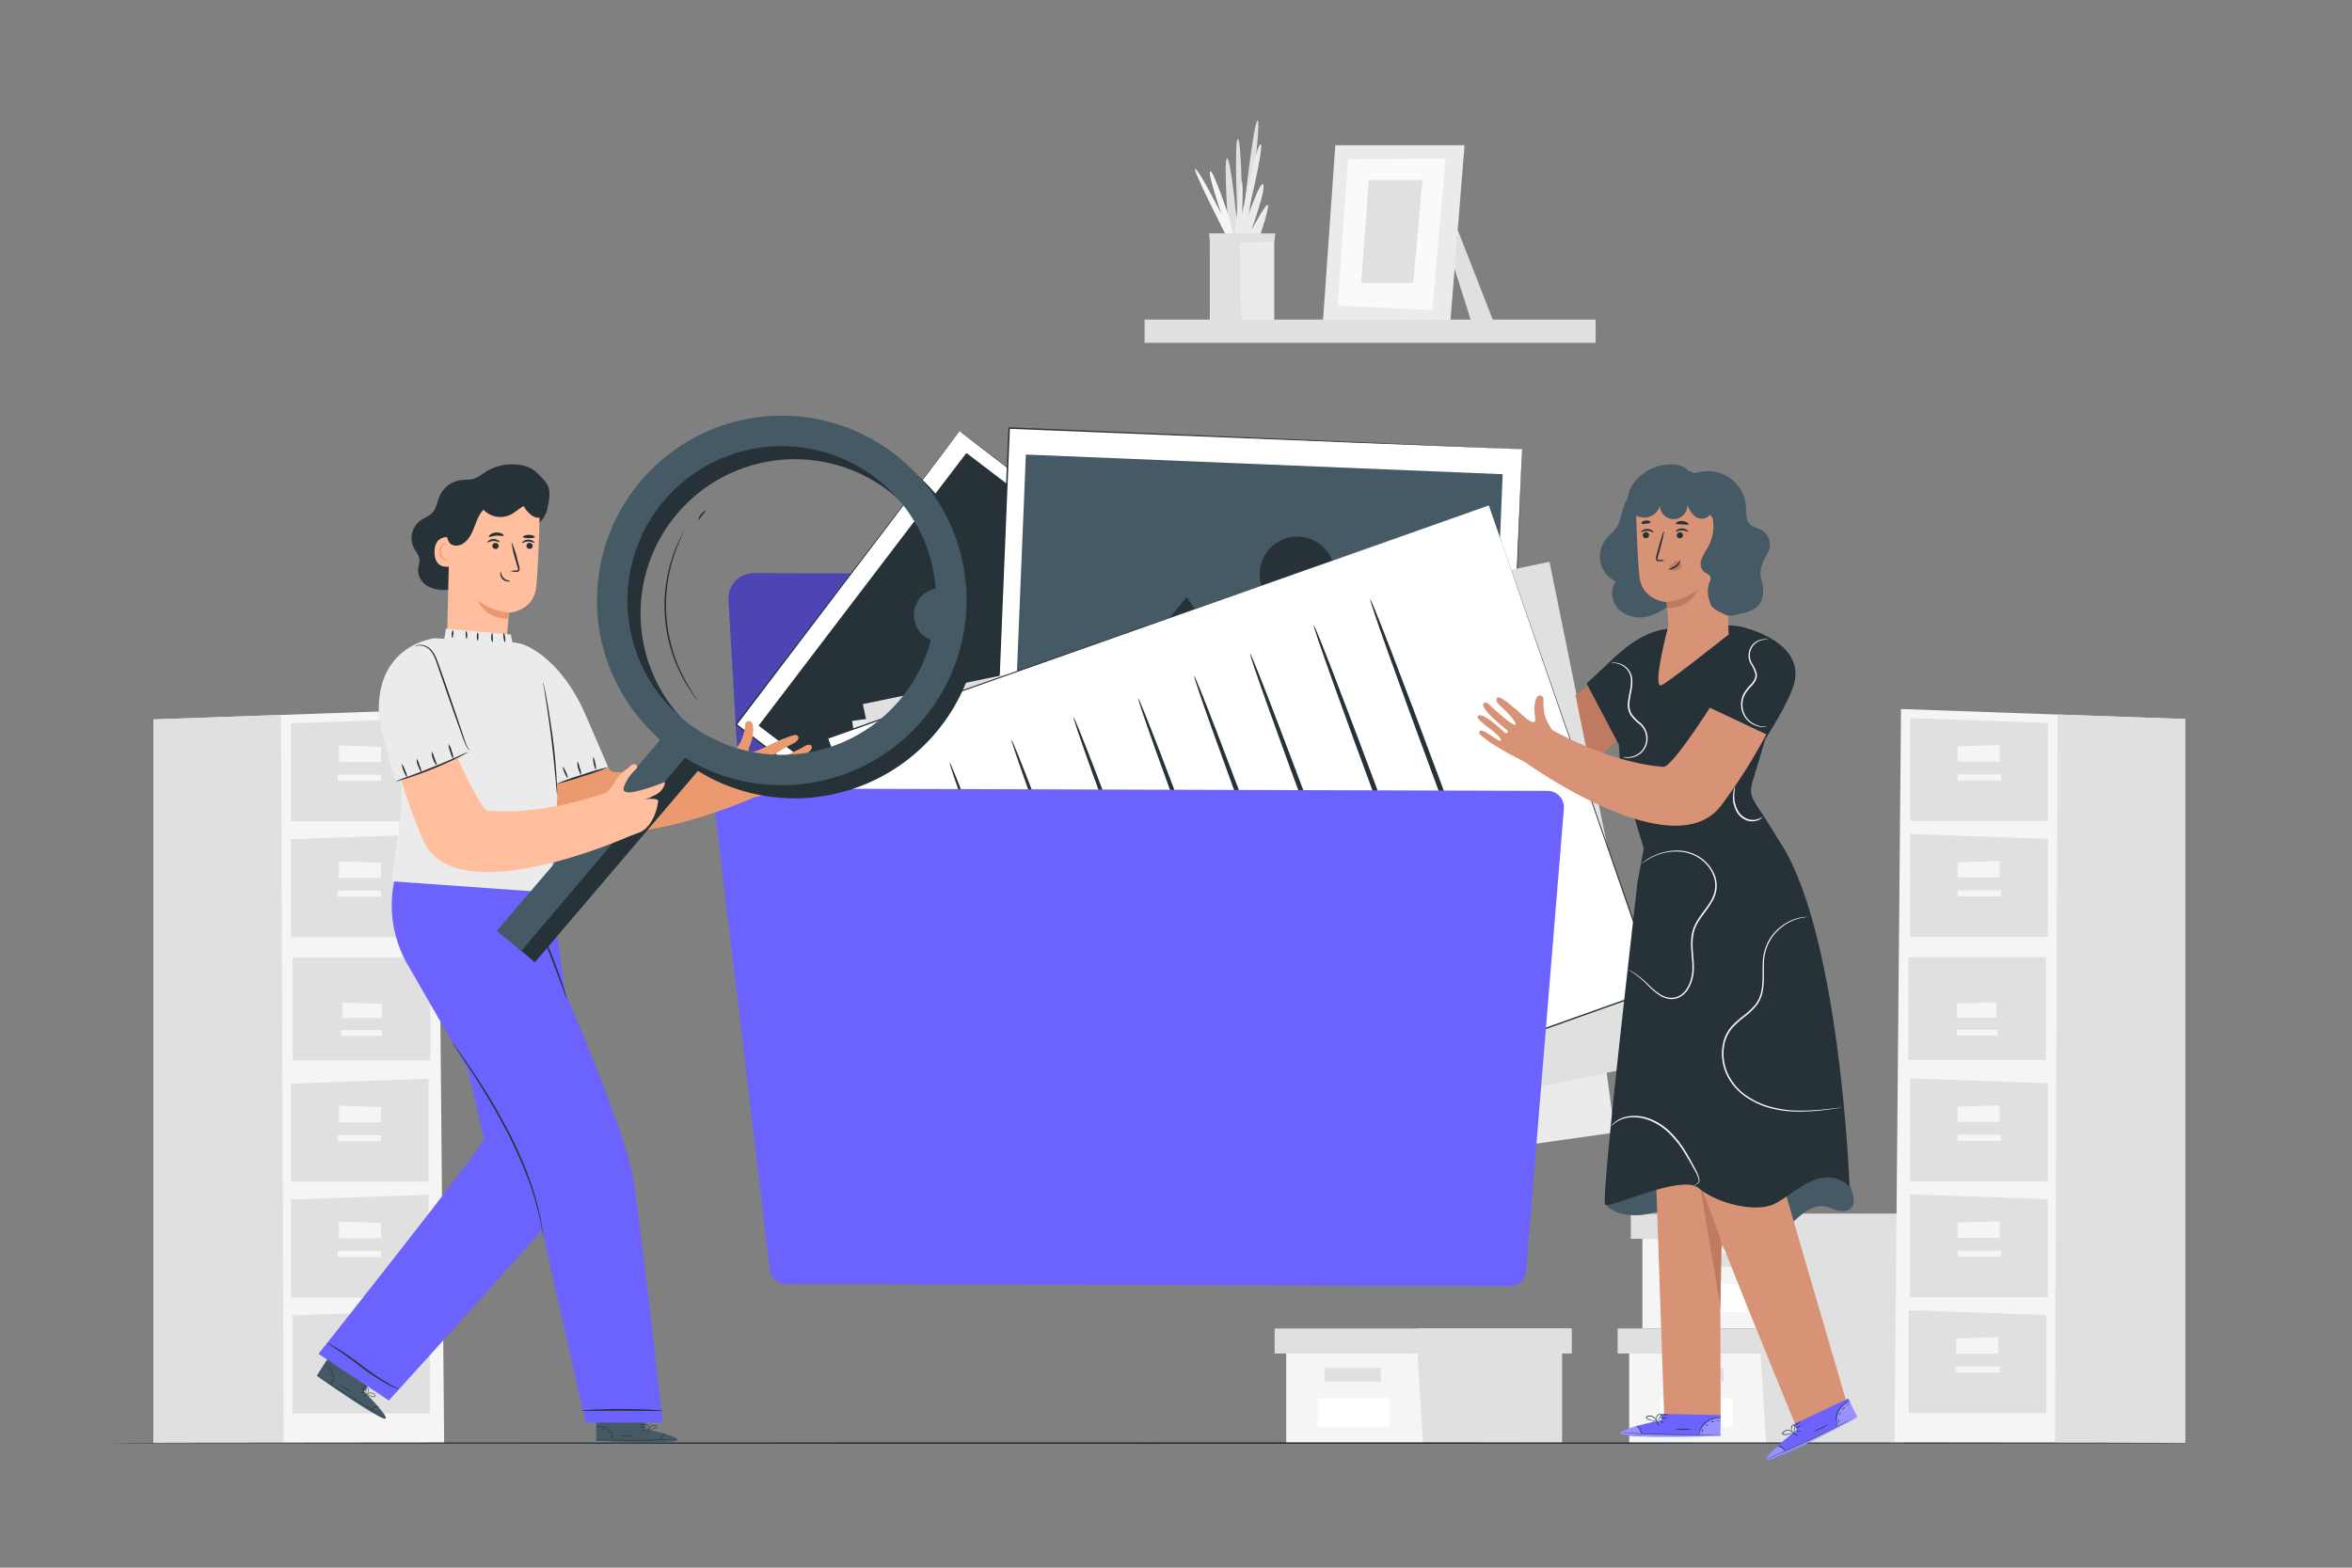 <svg xmlns="http://www.w3.org/2000/svg" viewBox="0 0 750 500"><rect x="0" y="0" width="750" height="500" fill="#808080" stroke="none"/><g id="freepik--background-complete--inject-68"><polygon points="464.83 73.34 476.26 102.59 469.16 102.56 463.46 84.58 464.83 73.34" style="fill:#e0e0e0"></polygon><polygon points="425.8 46.32 421.87 102.36 462.44 103.2 467 46.32 425.8 46.32" style="fill:#ebebeb"></polygon><polygon points="429.86 50.84 426.58 97.47 456.74 98.89 460.96 50.56 429.86 50.84" style="fill:#fafafa"></polygon><polygon points="436.47 57.43 434.03 90.21 450.66 90.21 453.6 57.43 436.47 57.43" style="fill:#e0e0e0"></polygon><polygon points="385.79 102.71 385.79 74.65 406.33 74.65 406.33 102.69 385.79 102.71" style="fill:#ebebeb"></polygon><path d="M397.47,74.65s4.95-36.22,3.56-36.17-4.87,33-4.87,33S396,44.2,394.71,44.34s0,28.91,0,28.91-2.24-23.34-3.44-22.78.51,24.18.51,24.18h5.69" style="fill:#e0e0e0"></path><path d="M393.73,74.65S395.45,56.6,396,57.83s0,10.75,0,10.75,4.75-23.33,6-22.53-4.87,25.32-4.87,25.32,4.64-14,5.66-12.53S399,73.45,399,73.45s5-9.29,5.32-8-2.38,9.24-2.38,9.24Z" style="fill:#ebebeb"></path><path d="M390.8,74.76s-11-21.56-9.62-20.89,8.38,14.59,8.38,14.59S384.91,55,385.93,54.61s6.12,15.1,6.12,15.1l1.14,5.05Z" style="fill:#f5f5f5"></path><polygon points="395.3 74.7 395.81 102.75 386.05 102.75 385.86 74.61 395.3 74.7" style="fill:#e0e0e0"></polygon><polygon points="385.81 77.13 395.27 77.29 406.33 77.13 406.68 74.45 385.54 74.45 385.81 77.13" style="fill:#e0e0e0"></polygon><rect x="364.99" y="101.93" width="143.83" height="7.41" style="fill:#e0e0e0"></rect><polygon points="139.56 226.26 141.63 460.24 48.95 460.24 48.95 229.45 139.56 226.26" style="fill:#f5f5f5"></polygon><polygon points="89.63 228.02 90.45 460.24 48.95 460.24 48.95 229.45 89.63 228.02" style="fill:#e0e0e0"></polygon><polygon points="136.65 229.15 136.65 261.94 92.75 261.94 92.75 230.7 136.65 229.15" style="fill:#e0e0e0"></polygon><polygon points="121.51 238.17 121.51 243.01 108.08 243.01 108.08 237.73 121.51 238.17" style="fill:#f5f5f5"></polygon><rect x="107.64" y="247.09" width="13.87" height="1.98" style="fill:#f5f5f5"></rect><polygon points="136.65 344.07 136.65 376.87 92.75 376.87 92.75 345.62 136.65 344.07" style="fill:#e0e0e0"></polygon><polygon points="121.51 353.1 121.51 357.94 108.08 357.94 108.08 352.66 121.51 353.1" style="fill:#f5f5f5"></polygon><rect x="107.64" y="362.01" width="13.87" height="1.98" style="fill:#f5f5f5"></rect><polygon points="136.65 266.12 136.65 298.92 92.75 298.92 92.75 267.67 136.65 266.12" style="fill:#e0e0e0"></polygon><polygon points="121.51 275.14 121.51 279.99 108.08 279.99 108.08 274.7 121.51 275.14" style="fill:#f5f5f5"></polygon><rect x="107.64" y="284.06" width="13.87" height="1.98" style="fill:#f5f5f5"></rect><polygon points="136.65 381.04 136.65 413.83 92.75 413.83 92.75 382.59 136.65 381.04" style="fill:#e0e0e0"></polygon><polygon points="121.51 390.06 121.51 394.9 108.08 394.9 108.08 389.62 121.51 390.06" style="fill:#f5f5f5"></polygon><rect x="107.64" y="398.98" width="13.87" height="1.98" style="fill:#f5f5f5"></rect><polygon points="137.12 418 137.12 450.8 93.22 450.8 93.22 419.55 137.12 418" style="fill:#e0e0e0"></polygon><polygon points="121.98 427.02 121.98 431.87 108.55 431.87 108.55 426.58 121.98 427.02" style="fill:#f5f5f5"></polygon><rect x="108.11" y="435.94" width="13.87" height="1.98" style="fill:#f5f5f5"></rect><rect x="93.32" y="305.39" width="43.9" height="32.8" style="fill:#e0e0e0"></rect><polygon points="121.79 320.17 121.79 324.72 109.16 324.72 109.16 319.76 121.79 320.17" style="fill:#f5f5f5"></polygon><rect x="108.75" y="328.55" width="13.04" height="1.86" style="fill:#f5f5f5"></rect><polygon points="410.14 431.69 410.14 460.28 451.95 460.28 498.06 460.28 498.06 431.69 410.14 431.69" style="fill:#f5f5f5"></polygon><polygon points="406.45 423.7 406.45 431.69 501.13 431.69 501.13 423.7 451.95 423.7 406.45 423.7" style="fill:#e0e0e0"></polygon><polygon points="453.79 460.28 498.06 460.28 498.06 431.69 501.13 431.69 501.13 423.7 451.95 423.7 451.95 430.95 453.79 460.28" style="fill:#e0e0e0"></polygon><rect x="422.44" y="436.3" width="17.83" height="4.3" style="fill:#e0e0e0"></rect><rect x="420.14" y="445.98" width="22.89" height="9.09" style="fill:#fff"></rect><polygon points="523.73 395.11 523.73 423.7 565.53 423.7 611.64 423.7 611.64 395.11 523.73 395.11" style="fill:#f5f5f5"></polygon><polygon points="520.04 387.12 520.04 395.11 614.71 395.11 614.71 387.12 565.53 387.12 520.04 387.12" style="fill:#e0e0e0"></polygon><polygon points="567.38 423.7 611.64 423.7 611.64 395.11 614.71 395.11 614.71 387.12 565.53 387.12 565.53 394.37 567.38 423.7" style="fill:#e0e0e0"></polygon><rect x="536.02" y="399.72" width="17.83" height="4.3" style="fill:#e0e0e0"></rect><rect x="533.73" y="409.4" width="22.89" height="9.09" style="fill:#fff"></rect><polygon points="519.51 431.69 519.51 460.28 561.32 460.28 607.43 460.28 607.43 431.69 519.51 431.69" style="fill:#f5f5f5"></polygon><polygon points="515.83 423.7 515.83 431.69 610.5 431.69 610.5 423.7 561.32 423.7 515.83 423.7" style="fill:#e0e0e0"></polygon><polygon points="563.17 460.28 607.43 460.28 607.43 431.69 610.5 431.69 610.5 423.7 561.32 423.7 561.32 430.95 563.17 460.28" style="fill:#e0e0e0"></polygon><rect x="531.81" y="436.3" width="17.83" height="4.3" style="fill:#e0e0e0"></rect><rect x="529.52" y="445.98" width="22.89" height="9.09" style="fill:#fff"></rect><polygon points="606.19 226.14 604.12 460.11 696.79 460.11 696.79 229.33 606.19 226.14" style="fill:#f5f5f5"></polygon><polygon points="656.12 227.9 655.3 460.11 696.79 460.11 696.79 229.33 656.12 227.9" style="fill:#e0e0e0"></polygon><polygon points="609.1 229.03 609.1 261.82 653 261.82 653 230.58 609.1 229.03" style="fill:#e0e0e0"></polygon><polygon points="624.24 238.05 624.24 242.89 637.67 242.89 637.67 237.61 624.24 238.05" style="fill:#f5f5f5"></polygon><rect x="624.24" y="246.97" width="13.87" height="1.98" style="fill:#f5f5f5"></rect><polygon points="609.1 343.95 609.1 376.75 653 376.75 653 345.5 609.1 343.95" style="fill:#e0e0e0"></polygon><polygon points="624.24 352.98 624.24 357.82 637.67 357.82 637.67 352.54 624.24 352.98" style="fill:#f5f5f5"></polygon><rect x="624.24" y="361.89" width="13.87" height="1.98" style="fill:#f5f5f5"></rect><polygon points="609.1 266 609.1 298.8 653 298.8 653 267.55 609.1 266" style="fill:#e0e0e0"></polygon><polygon points="624.24 275.02 624.24 279.87 637.67 279.87 637.67 274.58 624.24 275.02" style="fill:#f5f5f5"></polygon><rect x="624.24" y="283.94" width="13.87" height="1.98" style="fill:#f5f5f5"></rect><polygon points="609.1 380.92 609.1 413.71 653 413.71 653 382.47 609.1 380.92" style="fill:#e0e0e0"></polygon><polygon points="624.24 389.94 624.24 394.78 637.67 394.78 637.67 389.5 624.24 389.94" style="fill:#f5f5f5"></polygon><rect x="624.24" y="398.86" width="13.87" height="1.98" style="fill:#f5f5f5"></rect><polygon points="608.63 417.88 608.63 450.68 652.53 450.68 652.53 419.43 608.63 417.88" style="fill:#e0e0e0"></polygon><polygon points="623.76 426.9 623.76 431.75 637.2 431.75 637.2 426.46 623.76 426.9" style="fill:#f5f5f5"></polygon><rect x="623.76" y="435.82" width="13.87" height="1.98" style="fill:#f5f5f5"></rect><rect x="608.53" y="305.27" width="43.9" height="32.8" style="fill:#e0e0e0"></rect><polygon points="623.96 320.05 623.96 324.6 636.59 324.6 636.59 319.63 623.96 320.05" style="fill:#f5f5f5"></polygon><rect x="623.96" y="328.43" width="13.04" height="1.86" style="fill:#f5f5f5"></rect></g><g id="freepik--Floor--inject-68"><path d="M697.42,460.25c0,.14-148.3.26-331.19.26S35,460.39,35,460.25,183.27,460,366.23,460,697.42,460.1,697.42,460.25Z" style="fill:#263238"></path></g><g id="freepik--Folder--inject-68"><path d="M232.28,191.4l7.06,120.39a8.12,8.12,0,0,0,8.09,7.65l216.7.66a8.12,8.12,0,0,0,8.15-8.1l.29-93.74a8.13,8.13,0,0,0-8.16-8.15l-133.27.45a8.11,8.11,0,0,1-5.75-2.36L302.3,185.32a8.16,8.16,0,0,0-5.7-2.36l-56.18-.17A8.14,8.14,0,0,0,232.28,191.4Z" style="fill:#6C63FF"></path><path d="M232.28,191.4l7.06,120.39a8.12,8.12,0,0,0,8.09,7.65l216.7.66a8.12,8.12,0,0,0,8.15-8.1l.29-93.74a8.13,8.13,0,0,0-8.16-8.15l-133.27.45a8.11,8.11,0,0,1-5.75-2.36L302.3,185.32a8.16,8.16,0,0,0-5.7-2.36l-56.18-.17A8.14,8.14,0,0,0,232.28,191.4Z" style="opacity:0.3"></path><rect x="248.97" y="165.78" width="117.59" height="94.01" transform="translate(-48 328.67) rotate(-52.7)" style="fill:#fff"></rect><path d="M306,137.53l-.33.46-1,1.31c-.88,1.17-2.17,2.87-3.84,5.1L286.3,163.58l-51.37,67.63-.05-.32,74.8,56.94h0l-.37.05,71.29-93.51.05.3-54.19-41.42-15.12-11.59-4-3.06L306,137.53l1.36,1,4,3L326.48,153l54.44,41.32.17.13-.13.18L309.74,288.2l-.16.21-.21-.16h0l-74.76-57-.18-.14.14-.19,51.65-67.61,14.6-19.07,3.86-5,1-1.28Z" style="fill:#263238"></path><rect x="253.05" y="171.76" width="109.33" height="82.18" transform="translate(-48.07 328.65) rotate(-52.7)" style="fill:#263238"></rect><polygon points="307.28 282.26 289.78 220.93 329.54 221.48 325.67 198.36 373.53 195.29 307.28 282.26" style="fill:#455a64"></polygon><circle cx="300.01" cy="196.15" r="8.61" transform="translate(-23.76 42.35) rotate(-7.77)" style="fill:#455a64"></circle><rect x="335.45" y="123.4" width="130.85" height="163.67" transform="translate(179.34 597.34) rotate(-87.64)" style="fill:#fff"></rect><path d="M485.33,143.23l-.78,0-2.28-.08-8.87-.34-33.46-1.31-118.15-4.75.24-.22c-1.59,38.91-3.42,83.52-5.35,130.73h0l-.25-.27L480,273.75l-.22.21c1.67-39.4,3.05-72.06,4-94.87.5-11.42.89-20.38,1.15-26.48.14-3.05.24-5.39.31-7s.12-2.4.12-2.4,0,.79-.07,2.36-.15,3.9-.26,6.93c-.24,6.1-.59,15-1,26.44-.91,22.85-2.22,55.56-3.8,95v.21H480L316.41,267.5h-.26v-.26h0c1.95-47.21,3.8-91.82,5.41-130.73v-.23h.23l118.29,5,33.4,1.44,8.82.39,2.26.1Z" style="fill:#263238"></path><rect x="343.58" y="129.14" width="114.38" height="152.17" transform="translate(179.24 597.23) rotate(-87.64)" style="fill:#455a64"></rect><polygon points="322.4 259.24 378.42 190.39 409.49 236.19 432.78 213.35 474.44 265.5 322.4 259.24" style="fill:#263238"></polygon><circle cx="413.67" cy="183.12" r="11.98" transform="translate(144.46 546.7) rotate(-77.36)" style="fill:#263238"></circle><polygon points="493.25 199.43 271.73 229.93 295.19 392.17 514.89 361.22 493.25 199.43" style="fill:#ebebeb"></polygon><polygon points="494.1 179.19 275.14 224.57 309.5 384.86 526.61 339.15 494.1 179.19" style="fill:#e0e0e0"></polygon><polygon points="474.76 161.2 263.83 235.42 319.28 389.69 528.35 315.39 474.76 161.2" style="fill:#fff"></polygon><path d="M474.76,161.2c.58,1.66,21.21,60.75,53.79,154.12l.07.2-.2.07-209,74.34-.25.09-.08-.25-.41-1.12c-19.73-54.93-38.44-107-55-153.15l-.08-.23.22-.07,211-74L263.91,235.64l.14-.3,55.07,153.13.41,1.13-.34-.16,209.09-74.25-.13.27C495.81,222,475.34,162.86,474.76,161.2Z" style="fill:#263238"></path><path d="M480.71,309.17c-.41.15-10.54-26.16-22.63-58.76s-21.58-59.15-21.17-59.3,10.53,26.15,22.63,58.76S481.11,309,480.71,309.17Z" style="fill:#263238"></path><path d="M462.69,317.4c-.4.15-10.54-26.16-22.63-58.75s-21.57-59.16-21.17-59.31,10.54,26.16,22.64,58.76S463.1,317.25,462.69,317.4Z" style="fill:#263238"></path><path d="M406.76,340.83c-.4.15-10.54-26.16-22.63-58.76s-21.57-59.15-21.17-59.3,10.54,26.15,22.63,58.76S407.16,340.68,406.76,340.83Z" style="fill:#263238"></path><path d="M424.59,333.65c-.41.15-10.54-26.16-22.63-58.76s-21.58-59.15-21.17-59.3,10.53,26.15,22.63,58.76S425,333.5,424.59,333.65Z" style="fill:#263238"></path><path d="M442.41,326.47c-.4.15-10.53-26.16-22.63-58.75s-21.57-59.16-21.17-59.31,10.54,26.16,22.64,58.76S442.82,326.32,442.41,326.47Z" style="fill:#263238"></path><path d="M386.11,346.77c-.4.15-10.54-26.16-22.63-58.76s-21.57-59.15-21.17-59.3,10.54,26.15,22.64,58.76S386.52,346.62,386.11,346.77Z" style="fill:#263238"></path><path d="M366.36,354c-.4.15-10.53-26.16-22.63-58.75S322.16,236.1,322.56,236s10.54,26.16,22.64,58.76S366.77,353.86,366.36,354Z" style="fill:#263238"></path><path d="M346.62,361.25c-.41.15-10.54-26.16-22.64-58.75s-21.57-59.16-21.16-59.31,10.53,26.16,22.63,58.76S347,361.1,346.62,361.25Z" style="fill:#263238"></path><path d="M227.85,257.3l17.63,147.59a5.23,5.23,0,0,0,5.17,4.61l230.74.7a5.22,5.22,0,0,0,5.23-4.8l12.07-147.5a5.24,5.24,0,0,0-5.2-5.66l-260.43-.79A5.23,5.23,0,0,0,227.85,257.3Z" style="fill:#6C63FF"></path></g><g id="freepik--character-2--inject-68"><polygon points="510.16 216.14 502.38 221.71 506.92 244.01 517.14 234.89 510.16 216.14" style="fill:#bf7a62"></polygon><path d="M511.93,383.86l32.35-15.72,41.5,5a13.53,13.53,0,0,1,5.21,8.61,4.39,4.39,0,0,1-.47,3.27c-.93,1.3-2.84,1.46-4.39,1.08s-3-1.19-4.59-1.38c-3.09-.36-5.94,1.61-8.26,3.68s-4.63,4.43-7.66,5.13a11.79,11.79,0,0,1-7.9-1.48c-2.42-1.26-4.58-3-7-4.35a23.48,23.48,0,0,0-14.61-3.25c-4,.53-7.8,2.29-11.82,2.93s-10.23-.07-12.41-3.5" style="fill:#455a64"></path><path d="M589.06,448.05s-26.5-90.35-27-93.24c-.46-2.61,3.67-65.91,5.52-82.33l-29.19.24V273l-13.87.34L530.72,453l17.95,1.38-.12-59.28C559.87,423.73,573,455.61,573,455.61Z" style="fill:#d89377"></path><path d="M536.72,350.67s-.06.7-.12,2a36.72,36.72,0,0,0,.08,5.35,48.12,48.12,0,0,0,1.31,7.83,77.67,77.67,0,0,0,3.16,9.21c2.46,6.48,4.66,12.37,6.22,16.63.74,2.08,1.36,3.79,1.82,5.07a14.11,14.11,0,0,1,.6,1.89,13.41,13.41,0,0,1-.81-1.81c-.5-1.27-1.18-3-2-5-1.66-4.23-3.92-10.09-6.38-16.58-.61-1.62-1.21-3.21-1.78-4.74a42.71,42.71,0,0,1-1.36-4.54,46,46,0,0,1-1.2-7.93,33.09,33.09,0,0,1,.1-5.4c.07-.64.15-1.12.22-1.45A1.56,1.56,0,0,1,536.72,350.67Z" style="fill:#bf7a62"></path><path d="M548.59,416.66c0-.55.41-20.11.41-20.11s-6.5-18.15-6.67-17.6S548.59,416.66,548.59,416.66Z" style="fill:#bf7a62"></path><path d="M529.71,452.94l0-2,19,.38-.1,6.66-1.17.06c-5.23.19-26.62.63-30.1-.49C513.55,456.27,529.71,452.94,529.71,452.94Z" style="fill:#6C63FF"></path><g style="opacity:0.3"><path d="M541.83,457.69a6.58,6.58,0,0,1,2.49-4,6.36,6.36,0,0,1,4.45-1.29l-.09,5.29Z" style="fill:#fff"></path></g><path d="M521.81,454.85s-5.68,1.52-5,2.47,22.32,1.31,31.87.64l0-.42-25.23-.22S522.91,454.91,521.81,454.85Z" style="fill:#fff;opacity:0.3"></path><path d="M549,457.53a1.39,1.39,0,0,1-.33,0l-.93,0-3.45.09c-2.91.05-6.93.08-11.37,0s-8.46-.23-11.37-.38l-3.44-.2-.93-.07-.33,0h.33l.93,0,3.45.13c2.91.11,6.92.24,11.36.31s8.46.08,11.37.07l3.45,0h.93Z" style="fill:#263238"></path><path d="M523.44,457.61a7.5,7.5,0,0,0-.62-1.65,7.79,7.79,0,0,0-1.15-1.34,2.5,2.5,0,0,1,1.35,1.22A2.6,2.6,0,0,1,523.44,457.61Z" style="fill:#263238"></path><path d="M529.08,454.87c-.06,0-.32-.3-.59-.74a2.06,2.06,0,0,1-.39-.85c.06,0,.32.29.59.73A2.07,2.07,0,0,1,529.08,454.87Z" style="fill:#263238"></path><path d="M530.62,454.09s-.33-.16-.66-.46-.54-.58-.5-.63.34.16.66.46S530.67,454,530.62,454.09Z" style="fill:#263238"></path><path d="M531.63,452.32a2.33,2.33,0,0,1-1,.1c-.54,0-1-.05-1-.12a2.32,2.32,0,0,1,1-.11A2.19,2.19,0,0,1,531.63,452.32Z" style="fill:#263238"></path><path d="M532,451.06a2.79,2.79,0,0,1-2.24.13,5.69,5.69,0,0,1,1.12-.06A6.68,6.68,0,0,1,532,451.06Z" style="fill:#263238"></path><path d="M528.46,453.21a3.8,3.8,0,0,1-1.21,0,7.09,7.09,0,0,1-1.3-.31,3.78,3.78,0,0,1-.73-.32.69.69,0,0,1-.3-.38.51.51,0,0,1,.2-.49,2.24,2.24,0,0,1,2.75.71,2.27,2.27,0,0,1,.38.81c0,.21,0,.33,0,.33a3.28,3.28,0,0,0-.53-1,2.27,2.27,0,0,0-1-.7,1.87,1.87,0,0,0-1.45.08c-.2.14-.13.36.09.5a3.69,3.69,0,0,0,.67.3,8.07,8.07,0,0,0,1.25.35C528,453.16,528.46,453.17,528.46,453.21Z" style="fill:#263238"></path><path d="M528.15,453.26a1.14,1.14,0,0,1-.13-.85,2,2,0,0,1,.35-.88,1.21,1.21,0,0,1,1-.6.49.49,0,0,1,.37.57,1.46,1.46,0,0,1-.22.54,3.16,3.16,0,0,1-.59.72c-.38.37-.69.51-.7.48s.25-.21.59-.59a4.48,4.48,0,0,0,.52-.72c.17-.26.29-.72,0-.78s-.62.27-.81.51a1.94,1.94,0,0,0-.36.78A4.27,4.27,0,0,0,528.15,453.26Z" style="fill:#263238"></path><path d="M548.67,452.34s-.54-.06-1.4,0a6,6,0,0,0-3.07,1.2,6.16,6.16,0,0,0-2,2.66c-.3.81-.34,1.36-.38,1.35a1.12,1.12,0,0,1,0-.38,4.39,4.39,0,0,1,.22-1,5.76,5.76,0,0,1,2-2.79,5.86,5.86,0,0,1,3.2-1.19,5.11,5.11,0,0,1,1,.05A1.23,1.23,0,0,1,548.67,452.34Z" style="fill:#263238"></path><path d="M539.48,455.8a10.89,10.89,0,0,1-2.77.23,10.74,10.74,0,0,1-2.77-.27c0-.07,1.24,0,2.77,0S539.47,455.73,539.48,455.8Z" style="fill:#263238"></path><path d="M543.19,455.86c0,.05-.11.26-.24.54s-.2.53-.27.53-.09-.3.06-.63S543.15,455.81,543.19,455.86Z" style="fill:#263238"></path><path d="M544.62,454.14c0,.05-.08.24-.28.44s-.4.31-.44.27.08-.24.28-.44S544.57,454.1,544.62,454.14Z" style="fill:#263238"></path><path d="M546.63,453.38c0,.07-.26.06-.54.15s-.48.24-.53.2.11-.31.46-.42S546.66,453.32,546.63,453.38Z" style="fill:#263238"></path><path d="M548.07,453c0,.06-.09.16-.25.21s-.3.06-.33,0,.09-.15.25-.21S548,453,548.07,453Z" style="fill:#263238"></path><path d="M573,456l-.86-1.83,17.2-8.15,2.9,6-1,.58c-4.6,2.51-23.55,12.44-27.16,13C560,466.22,573,456,573,456Z" style="fill:#6C63FF"></path><g style="opacity:0.3"><path d="M586,454.87a6.57,6.57,0,0,1,.44-4.69,6.42,6.42,0,0,1,3.41-3.14l2.28,4.78Z" style="fill:#fff"></path></g><path d="M566.77,461.26s-4.39,3.9-3.36,4.43,20.56-8.78,28.82-13.64l-.21-.37-22.69,11.06S567.79,460.83,566.77,461.26Z" style="fill:#fff;opacity:0.3"></path><path d="M592.28,451.54a1.53,1.53,0,0,1-.28.18l-.82.45-3,1.62c-2.58,1.34-6.17,3.16-10.18,5.07s-7.67,3.57-10.34,4.73L564.45,465l-.87.35-.31.11a1.71,1.71,0,0,1,.29-.15l.85-.39,3.14-1.42c2.65-1.2,6.3-2.88,10.31-4.79s7.6-3.71,10.2-5l3.08-1.55.84-.41A2.72,2.72,0,0,1,592.28,451.54Z" style="fill:#263238"></path><path d="M569.46,463a6.76,6.76,0,0,0-1.28-1.21,8,8,0,0,0-1.63-.69,2.6,2.6,0,0,1,1.75.5A2.44,2.44,0,0,1,569.46,463Z" style="fill:#263238"></path><path d="M573.29,458a2.11,2.11,0,0,1-.85-.4c-.44-.27-.77-.54-.73-.59s.41.12.85.39S573.32,458,573.29,458Z" style="fill:#263238"></path><path d="M574.32,456.65c0,.06-.37,0-.79-.12s-.75-.27-.73-.33.37,0,.8.11S574.34,456.58,574.32,456.65Z" style="fill:#263238"></path><path d="M574.43,454.61c0,.06-.35.3-.84.54a2.44,2.44,0,0,1-.94.34c0-.06.35-.3.84-.54A2.44,2.44,0,0,1,574.43,454.61Z" style="fill:#263238"></path><path d="M574.19,453.33s-.3.45-.86.77a1.91,1.91,0,0,1-1.09.35,5.93,5.93,0,0,1,1-.55C573.75,453.6,574.14,453.28,574.19,453.33Z" style="fill:#263238"></path><path d="M572,456.82a3.35,3.35,0,0,1-1.1.52,7.38,7.38,0,0,1-1.3.3,3,3,0,0,1-.8,0,.63.63,0,0,1-.43-.21.47.47,0,0,1,0-.52,2.26,2.26,0,0,1,2.78-.6,2.16,2.16,0,0,1,.7.57c.14.16.19.27.17.28a3.31,3.31,0,0,0-.94-.7,2.21,2.21,0,0,0-1.23-.16,1.88,1.88,0,0,0-1.27.71c-.11.22.05.39.3.41a3.77,3.77,0,0,0,.75,0,9,9,0,0,0,1.27-.24C571.56,457,572,456.79,572,456.82Z" style="fill:#263238"></path><path d="M571.74,457s-.31-.18-.49-.7a1.92,1.92,0,0,1-.08-.95,1.19,1.19,0,0,1,.64-1,.48.48,0,0,1,.58.34,1.19,1.19,0,0,1,.05.58,3.6,3.6,0,0,1-.2.92,1.64,1.64,0,0,1-.42.74s.13-.3.26-.79a4.23,4.23,0,0,0,.15-.88c0-.31-.06-.77-.36-.69s-.43.51-.5.81a2,2,0,0,0,0,.86A3.74,3.74,0,0,0,571.74,457Z" style="fill:#263238"></path><path d="M589.7,447s-.51.19-1.24.65a6.11,6.11,0,0,0-2.22,2.45,6.19,6.19,0,0,0-.56,3.26c.09.85.3,1.36.26,1.37a1,1,0,0,1-.17-.34,6.14,6.14,0,0,1-.25-1,5.75,5.75,0,0,1,3.8-6.3A1.28,1.28,0,0,1,589.7,447Z" style="fill:#263238"></path><path d="M583,454.23a10.5,10.5,0,0,1-2.38,1.44,10.37,10.37,0,0,1-2.59,1c0-.06,1.12-.52,2.49-1.2S583,454.17,583,454.23Z" style="fill:#263238"></path><path d="M586.36,452.63c.06,0,0,.28,0,.59s.06.57,0,.59-.21-.23-.22-.59S586.3,452.6,586.36,452.63Z" style="fill:#263238"></path><path d="M586.87,450.45c.06,0,0,.25,0,.52s-.22.46-.28.44,0-.25.06-.52S586.81,450.43,586.87,450.45Z" style="fill:#263238"></path><path d="M588.34,448.87c0,.07-.21.17-.42.38s-.33.43-.39.41,0-.32.23-.57S588.33,448.81,588.34,448.87Z" style="fill:#263238"></path><path d="M589.46,447.92s0,.18-.12.3-.25.19-.29.14,0-.17.12-.3S589.42,447.88,589.46,447.92Z" style="fill:#263238"></path><path d="M566.8,267.39h0c-8-13.8-10-12.19-7.3-20.23L567.3,221,564,204.6a18,18,0,0,0-13.82-5.06l-16.28,1.12s-8-1.75-19.82,9.71L505.94,218l10.29,19.53.52,8.86,7.42,24.23-2,10.69c-.86,8.13-11.79,101.37-10.31,102.85s24.34-9.87,29.86-5.21,16.63,7.52,22.9,5.51,15.67-14.48,25.16-6.07C589.8,378.39,586.7,295.66,566.8,267.39Z" style="fill:#263238"></path><path d="M557.84,200.67s17,4.51,14.45,16.62c-1.23,6-9.36,18.38-9.36,18.38l-19.22-9.09Z" style="fill:#263238"></path><path d="M523.25,275.59a17.7,17.7,0,0,1,12.1-4.3,13.26,13.26,0,0,1,6.36,1.89,12.3,12.3,0,0,1,5,5.75,9.46,9.46,0,0,1,.7,4.11,10,10,0,0,1-1.25,4.16c-1.37,2.63-3.53,4.82-5,7.5s-1.56,5.75-1.35,8.61.63,5.73,0,8.41a11.43,11.43,0,0,1-1.46,3.68,6.94,6.94,0,0,1-2.69,2.61,5.73,5.73,0,0,1-3.46.59,8,8,0,0,1-3-1.15,23.24,23.24,0,0,1-4.13-3.59,38.45,38.45,0,0,0-3.08-2.7,17.54,17.54,0,0,0-2.14-1.46c-.51-.3-.8-.43-.79-.45s.08,0,.22.07.36.15.62.28a16.31,16.31,0,0,1,2.21,1.39,38.31,38.31,0,0,1,3.16,2.66,23.78,23.78,0,0,0,4.12,3.49,7.72,7.72,0,0,0,2.88,1.06,5.33,5.33,0,0,0,3.2-.57,6.51,6.51,0,0,0,2.5-2.47,11,11,0,0,0,1.38-3.54c.61-2.57.17-5.38,0-8.27a24.85,24.85,0,0,1,0-4.48,11.93,11.93,0,0,1,1.38-4.42c1.49-2.77,3.64-4.94,5-7.48a9.59,9.59,0,0,0,1.21-4,9,9,0,0,0-.65-3.9,11.81,11.81,0,0,0-4.75-5.56,12.78,12.78,0,0,0-6.15-1.89,16.5,16.5,0,0,0-9.11,2.08,24.28,24.28,0,0,0-2.21,1.35l-.56.39C523.33,275.56,523.26,275.6,523.25,275.59Z" style="fill:#fafafa"></path><path d="M587.8,353.13l-.26.07-.78.13c-.69.11-1.7.27-3,.44a67.94,67.94,0,0,1-11.16.76,34.06,34.06,0,0,1-7.67-1,25.44,25.44,0,0,1-8.12-3.61,17.84,17.84,0,0,1-6.35-7.44,15.78,15.78,0,0,1-.85-10.44,12.33,12.33,0,0,1,2.59-4.74,31.4,31.4,0,0,1,3.89-3.46,22.22,22.22,0,0,0,3.59-3.37,10.11,10.11,0,0,0,1.94-4.21c.64-3,.34-6,.48-8.78A15.46,15.46,0,0,1,564,300a15.18,15.18,0,0,1,4.26-4.75,15,15,0,0,1,4.29-2.2,13.14,13.14,0,0,1,3-.6l.79,0h.27a16.5,16.5,0,0,0-4,.81,15,15,0,0,0-4.18,2.24,14.63,14.63,0,0,0-5.94,12c-.12,2.75.21,5.75-.44,8.87a10.41,10.41,0,0,1-2,4.41,22.33,22.33,0,0,1-3.66,3.47,30.83,30.83,0,0,0-3.83,3.41,11.92,11.92,0,0,0-2.47,4.53,15.27,15.27,0,0,0,.82,10.09,17.28,17.28,0,0,0,6.16,7.26,25.12,25.12,0,0,0,7.95,3.58,34.38,34.38,0,0,0,7.57,1.09,75.24,75.24,0,0,0,11.12-.59l3-.34.78-.09Z" style="fill:#fafafa"></path><path d="M540.13,378.13a1.86,1.86,0,0,1,.35-.25,4.57,4.57,0,0,0,1-.68c.35-.35.21-1,0-1.71a14,14,0,0,0-1.1-2.25c-.91-1.65-2-3.61-3.3-5.71a32.19,32.19,0,0,0-5-6.25,18.46,18.46,0,0,0-6.73-4.18,13.29,13.29,0,0,0-6.4-.61,9.38,9.38,0,0,0-4,1.71c-.83.63-1.22,1.07-1.26,1a1.6,1.6,0,0,1,.26-.34,8.24,8.24,0,0,1,.88-.85,9,9,0,0,1,4.05-1.91,13.31,13.31,0,0,1,6.62.51,18.59,18.59,0,0,1,6.94,4.26,31.26,31.26,0,0,1,5.05,6.38c1.31,2.12,2.34,4.12,3.22,5.78a13.62,13.62,0,0,1,1,2.34,4.69,4.69,0,0,1,.2,1.06,1.15,1.15,0,0,1-.31.88,3.76,3.76,0,0,1-1.06.63C540.28,378.09,540.14,378.15,540.13,378.13Z" style="fill:#fafafa"></path><path d="M562,260.56s-.12.24-.48.52a4.39,4.39,0,0,1-1.77.78,5.27,5.27,0,0,1-2.86-.24,6.11,6.11,0,0,1-2.76-2.18,8.94,8.94,0,0,1-1.46-6.07,7.21,7.21,0,0,1,.56-2.53c.09,0-.13,1-.19,2.55a9.23,9.23,0,0,0,1.51,5.74,5.9,5.9,0,0,0,2.51,2,5.22,5.22,0,0,0,2.63.33A6.2,6.2,0,0,0,562,260.56Z" style="fill:#fafafa"></path><path d="M563.45,231.8s-.13,0-.39.09a6.35,6.35,0,0,1-1.14,0,7.43,7.43,0,0,1-3.9-1.47,7,7,0,0,1-1.93-2.19,7.18,7.18,0,0,1-.9-3.24,7.41,7.41,0,0,1,.75-3.64,14,14,0,0,1,2.42-3.12,6.93,6.93,0,0,0,1.08-1.56,3,3,0,0,0,.29-1.72,10.8,10.8,0,0,0-1.46-3.21,5.4,5.4,0,0,1,.47-6,5.19,5.19,0,0,1,3.69-1.88,4.47,4.47,0,0,1,1.14.07,1.06,1.06,0,0,1,.38.11c0,.06-.54-.09-1.5,0A5.12,5.12,0,0,0,559,206a5,5,0,0,0-.34,5.56,10.85,10.85,0,0,1,1.55,3.36,3.59,3.59,0,0,1-.33,2,7.29,7.29,0,0,1-1.16,1.68,14.71,14.71,0,0,0-2.36,3,7.2,7.2,0,0,0-.72,3.39,6.75,6.75,0,0,0,2.57,5.16,7.73,7.73,0,0,0,3.7,1.56C562.9,231.83,563.45,231.75,563.45,231.8Z" style="fill:#fafafa"></path><path d="M517.56,241.42a11.1,11.1,0,0,0,1.61.08,6.32,6.32,0,0,0,3.93-1.63,5.91,5.91,0,0,0,1.65-5.82,6,6,0,0,0-2-3.12,13.59,13.59,0,0,1-2.94-3.05,6.88,6.88,0,0,1-.67-4.21c.15-1.37.47-2.64.68-3.85a11.62,11.62,0,0,0,.21-3.43,5.17,5.17,0,0,0-1.09-2.71,5.87,5.87,0,0,0-3.65-2.13,10.82,10.82,0,0,0-1.61-.06s.13-.05.41-.11a5,5,0,0,1,1.22,0,5.93,5.93,0,0,1,3.92,2.1,5.48,5.48,0,0,1,1.23,2.88,11.73,11.73,0,0,1-.17,3.57c-.2,1.24-.51,2.5-.64,3.82a6.42,6.42,0,0,0,.61,3.9,13.83,13.83,0,0,0,2.84,2.93,6.56,6.56,0,0,1,2.09,3.38,6.27,6.27,0,0,1-1.87,6.21,6.36,6.36,0,0,1-4.17,1.56,5,5,0,0,1-1.22-.13C517.69,241.49,517.55,241.44,517.56,241.42Z" style="fill:#fafafa"></path><path d="M542.21,150.5a12.2,12.2,0,0,1,14.56,11.2c.12,1.91-.12,4.12,1.23,5.48,1,1,2.42,1.16,3.61,1.81a5.51,5.51,0,0,1,2.44,6.6c-.46,1.19-1.34,2.2-1.79,3.4-.66,1.77-1.21,3.8-.67,5.61,2.78,9.5-4,10.66-7.54,11.3-5.06.89-10.19-.72-10.71-6-.17-1.71-3.22-1.52-4.92-1.3-2,.27-3.57,2-5.07,3.39a17.3,17.3,0,0,1-8.3,4.7,9.84,9.84,0,0,1-8.94-2.42c-2.24-2.31-2.79-6.28-.82-8.82A8.76,8.76,0,0,1,512,172.11c1.23-1.59,3-2.77,3.89-4.58.74-1.52,1.54-5,2.12-6.61.82-2.27,3.62-6.16,5.79-7.22" style="fill:#455a64"></path><path d="M551.2,202.38l-18.78.27c-.32-2.17-.95-10.6-.95-10.6s-7.87-.48-8.7-8.22-1.16-25.68-1.16-25.68h0A27.08,27.08,0,0,1,549,159l1.23.77Z" style="fill:#d89377"></path><path d="M530.84,178.78a5,5,0,0,0-1.76-.21c-.28,0-.51,0-.54-.19a1.49,1.49,0,0,1,.12-.82l.64-2.25c.88-3.2,1.46-5.83,1.29-5.87s-1,2.51-1.88,5.71c-.2.78-.4,1.53-.59,2.26a1.81,1.81,0,0,0,0,1.18.74.74,0,0,0,.52.4,2,2,0,0,0,.48,0A5.55,5.55,0,0,0,530.84,178.78Z" style="fill:#263238"></path><path d="M531.44,191.94a18.17,18.17,0,0,0,9.84-3.83s-1.86,5.81-9.67,5.84Z" style="fill:#bf7a62"></path><path d="M536.68,170.68a1,1,0,0,1-1,1,.94.94,0,0,1-1-.91,1,1,0,0,1,1-1A.94.94,0,0,1,536.68,170.68Z" style="fill:#263238"></path><path d="M538.29,169.62c-.12.12-.85-.44-1.91-.46s-1.84.49-2,.36.08-.29.42-.53a2.74,2.74,0,0,1,1.57-.45,2.56,2.56,0,0,1,1.52.53C538.25,169.33,538.35,169.56,538.29,169.62Z" style="fill:#263238"></path><path d="M525.85,170.65a1,1,0,0,1-1,1,.93.93,0,0,1-1-.9,1,1,0,0,1,1-1A1,1,0,0,1,525.85,170.65Z" style="fill:#263238"></path><path d="M527.25,169.78c-.12.12-.85-.44-1.91-.46s-1.84.49-2,.36.08-.29.42-.53a2.74,2.74,0,0,1,1.57-.44,2.56,2.56,0,0,1,1.52.52C527.21,169.49,527.32,169.72,527.25,169.78Z" style="fill:#263238"></path><path d="M532.62,181.5a2.1,2.1,0,0,1-.17-.78.71.71,0,0,1,.42-.64c.18-.06.4,0,.56-.13s.22-.46.35-.7a.86.86,0,0,1,.93-.38,1.94,1.94,0,0,1,.9.56,1.68,1.68,0,0,1,.56,1.08,1.29,1.29,0,0,1-.58,1,2.6,2.6,0,0,1-1.15.4,5.82,5.82,0,0,1-1.32.05,1,1,0,0,1-.37-.08.32.32,0,0,1-.18-.31" style="fill:#bf7a62"></path><path d="M531.85,181.66a5,5,0,0,0,4-3" style="fill:#bf7a62"></path><path d="M535.88,178.66a3.83,3.83,0,0,1-4,3,17.94,17.94,0,0,0,2.26-1.17C535.24,179.67,535.74,178.59,535.88,178.66Z" style="fill:#263238"></path><path d="M523.42,166.92a4.53,4.53,0,0,1,2.9-.33" style="fill:#bf7a62"></path><path d="M526.32,166.59c-.08.29-.71.36-1.42.44s-1.34.14-1.48-.11.43-.82,1.37-.92S526.4,166.32,526.32,166.59Z" style="fill:#263238"></path><path d="M534.31,167a5.54,5.54,0,0,1,4.1.23" style="fill:#bf7a62"></path><path d="M538.41,167.22c-.14.26-1,.06-2.06,0s-1.93,0-2-.24.8-.88,2.1-.8S538.55,167,538.41,167.22Z" style="fill:#263238"></path><path d="M538.61,150.35a6.21,6.21,0,0,0-4.44-2.13,14.63,14.63,0,0,0-13.31,6c-1.71,2.46-2.57,5.89-1,8.42a5.24,5.24,0,0,0,9.45-1.32,4.38,4.38,0,1,0,8.75-.39,7.85,7.85,0,0,0,2.78,4c1.39.87,3.58.66,4.3-.82.88,1,2.11,2.11,3.43,1.78a2.67,2.67,0,0,0,1.79-2.68,6.84,6.84,0,0,0-1.14-3.25c-2.56-4.46-6.34-8.56-11.31-9.91" style="fill:#455a64"></path><path d="M544.57,160.93a14,14,0,0,1,.11,13.51,23,23,0,0,0-2.13,3.93,3.7,3.7,0,0,0,.91,4.08c.73.55,1.85.83,2,1.72a2.48,2.48,0,0,1-.27,1.32,8.89,8.89,0,0,0-.24,5.63c.36,1.22.42,2.73,3.33,4,1.44.65,2.23,1.75,5.36.95,5.48-1.41,3.54-13.66,3-19.29s-3.14-15.68-6.3-20.37" style="fill:#455a64"></path><path d="M532.07,199.34s-5.68,21.21-2.06,19.11,21.19-16.07,21.19-16.07l-8.88-6.7Z" style="fill:#d89377"></path><path d="M478.58,235.87c-.63-2.08-8.49-6.36-7.3-7.51,1.55-1.51,8,4.84,8.59,5.33s1.3-.35.75-.77c-.8-.6-9-7.13-7.46-8.62.84-.83,2.16.85,2.16.85s7.2,6.69,7.89,6-3.4-4.81-4.88-6.08-1.47-2.48-.4-2.68c.74-.14,5.35,3.65,6.78,5s5.3,4.91,4.81,1.54c0-.05,0-.1,0-.16-.58-3.3.07-6,.79-6.7a1.16,1.16,0,0,1,1.87.92,1.17,1.17,0,0,1,0,.49c0,.07,0,.17,0,.25a16.32,16.32,0,0,0,.22,3.43,9.08,9.08,0,0,0,.94,2.92c.56,1,1.08,1.94,1.53,2.67,5.26,2.92,20.38,10.62,35.54,11.83,2.73.22,14.83-18.87,14.83-18.87l18,8.5a175.24,175.24,0,0,1-14.33,22.6C533.63,277.33,486.2,243,486.2,243h0l-.44-.22a109.09,109.09,0,0,1-10.48-5.92c-4.08-2.88-3.84-3.26-3.43-3.69C472.94,232,479.21,237.94,478.58,235.87Z" style="fill:#d89377"></path></g><g id="freepik--character-1--inject-68"><path d="M205.61,455.67l-.09-8.2-15.38.08,0,12,1,.06c4.24.21,21.59.78,24.42-.09C218.69,458.54,205.61,455.67,205.61,455.67Z" style="fill:#455a64"></path><path d="M189.94,459.2l.26,0,.76,0,2.8.11c2.36.07,5.62.13,9.22.12s6.87-.1,9.23-.19l2.79-.13.76-.05.26,0a1,1,0,0,0-.26,0l-.76,0-2.8.06c-2.36.06-5.62.13-9.22.14s-6.86,0-9.22-.06l-2.8-.05h-1Z" style="fill:#263238"></path><path d="M210.65,459.53a6.11,6.11,0,0,1,.51-1.34,6.45,6.45,0,0,1,1-1.07,2,2,0,0,0-1.11,1A2,2,0,0,0,210.65,459.53Z" style="fill:#263238"></path><path d="M206.1,457.25c.05,0,.26-.24.48-.59a1.69,1.69,0,0,0,.33-.69s-.26.23-.48.59S206.06,457.22,206.1,457.25Z" style="fill:#263238"></path><path d="M204.85,456.6s.28-.13.54-.37.45-.46.42-.5-.28.12-.54.36S204.82,456.56,204.85,456.6Z" style="fill:#263238"></path><path d="M204.06,455.15a2,2,0,0,0,.8.1,1.89,1.89,0,0,0,.81-.09,1.8,1.8,0,0,0-.81-.1A1.86,1.86,0,0,0,204.06,455.15Z" style="fill:#263238"></path><path d="M203.79,454.13a1.55,1.55,0,0,0,.89.25,1.69,1.69,0,0,0,.93-.12,3.83,3.83,0,0,0-.91-.06A4.46,4.46,0,0,0,203.79,454.13Z" style="fill:#263238"></path><path d="M206.62,455.9a2.46,2.46,0,0,0,1,0,5.51,5.51,0,0,0,1.06-.23,3,3,0,0,0,.6-.25.59.59,0,0,0,.24-.31.4.4,0,0,0-.15-.4,1.83,1.83,0,0,0-2.24.54,1.81,1.81,0,0,0-.32.67.48.48,0,0,0,0,.26,2.5,2.5,0,0,1,.44-.84,1.77,1.77,0,0,1,.84-.55,1.51,1.51,0,0,1,1.18.07c.16.12.1.3-.08.4a2.24,2.24,0,0,1-.55.24,5.36,5.36,0,0,1-1,.27C207,455.87,206.62,455.87,206.62,455.9Z" style="fill:#263238"></path><path d="M206.87,456a.91.91,0,0,0,.11-.68,1.5,1.5,0,0,0-.27-.72,1,1,0,0,0-.82-.5.4.4,0,0,0-.31.45,1.1,1.1,0,0,0,.17.44,3.13,3.13,0,0,0,.47.6,1.44,1.44,0,0,0,.57.4s-.2-.18-.47-.49a3.2,3.2,0,0,1-.42-.59c-.13-.21-.23-.58,0-.63s.5.22.65.42a1.55,1.55,0,0,1,.28.64A3.05,3.05,0,0,1,206.87,456Z" style="fill:#263238"></path><path d="M190.23,455s.44,0,1.14,0a4.82,4.82,0,0,1,4,3.19c.24.66.26,1.1.3,1.09a1,1,0,0,0,0-.31,3.4,3.4,0,0,0-.17-.82,4.72,4.72,0,0,0-1.56-2.29,4.82,4.82,0,0,0-2.59-1,3.6,3.6,0,0,0-.84,0A1.07,1.07,0,0,0,190.23,455Z" style="fill:#263238"></path><path d="M191.8,448.59a26,26,0,0,0-.12,3.16,23.35,23.35,0,0,0,.07,3.16,27.55,27.55,0,0,0,.11-3.16A26.85,26.85,0,0,0,191.8,448.59Z" style="fill:#263238"></path><path d="M197.66,457.9a9.49,9.49,0,0,0,2.24.21,8.6,8.6,0,0,0,2.25-.19c0-.06-1,0-2.25,0S197.66,457.84,197.66,457.9Z" style="fill:#263238"></path><path d="M194.64,457.9s.09.22.19.45.16.43.21.43.08-.25,0-.51S194.68,457.87,194.64,457.9Z" style="fill:#263238"></path><path d="M193.5,456.5s.07.19.23.35.31.26.35.23-.06-.2-.22-.36S193.54,456.46,193.5,456.5Z" style="fill:#263238"></path><path d="M191.88,455.86c0,.05.21.05.44.13s.39.19.43.16-.09-.25-.37-.34S191.86,455.81,191.88,455.86Z" style="fill:#263238"></path><path d="M190.72,455.56c0,.05.07.13.2.18s.24,0,.26,0-.07-.13-.2-.18S190.74,455.51,190.72,455.56Z" style="fill:#263238"></path><path d="M116.11,443.84l4.35-7-13-8.21L101,438.78l.77.56c3.46,2.46,17.76,12.29,20.61,13.08C125.58,453.3,116.11,443.84,116.11,443.84Z" style="fill:#455a64"></path><path d="M101,438.36l.21.17.62.44,2.29,1.6c2,1.33,4.67,3.14,7.71,5.07s5.83,3.62,7.87,4.81l2.42,1.4.67.37c.15.08.23.12.24.11l-.22-.15-.65-.39-2.39-1.45c-2-1.22-4.8-2.93-7.84-4.86s-5.77-3.71-7.73-5l-2.33-1.55-.64-.41Z" style="fill:#263238"></path><path d="M118.28,449.8a6.76,6.76,0,0,1,1.15-.85,6,6,0,0,1,1.38-.39,2.07,2.07,0,0,0-1.46.22A2,2,0,0,0,118.28,449.8Z" style="fill:#263238"></path><path d="M115.68,445.43c0,.05.35-.06.72-.24s.67-.36.65-.41a1.74,1.74,0,0,0-.73.24C116,445.2,115.66,445.38,115.68,445.43Z" style="fill:#263238"></path><path d="M115,444.21c0,.05.3,0,.65,0s.63-.15.62-.2-.3,0-.65,0S115,444.16,115,444.21Z" style="fill:#263238"></path><path d="M115.09,442.56s.25.27.62.52.7.4.73.35-.25-.27-.62-.51A1.94,1.94,0,0,0,115.09,442.56Z" style="fill:#263238"></path><path d="M115.41,441.55s.2.39.62.7a1.57,1.57,0,0,0,.84.39c0-.05-.33-.24-.73-.54A6,6,0,0,0,115.41,441.55Z" style="fill:#263238"></path><path d="M116.84,444.57a2.66,2.66,0,0,0,.83.53,5.7,5.7,0,0,0,1,.36,2.91,2.91,0,0,0,.64.12.54.54,0,0,0,.37-.13.39.39,0,0,0,.08-.41,1.81,1.81,0,0,0-2.17-.76,1.85,1.85,0,0,0-.63.39c-.12.12-.17.2-.16.21a2.74,2.74,0,0,1,.83-.47,1.72,1.72,0,0,1,1,0,1.53,1.53,0,0,1,1,.7c.07.18-.08.3-.29.3a3,3,0,0,1-.59-.1,7,7,0,0,1-1-.32C117.17,444.75,116.85,444.55,116.84,444.57Z" style="fill:#263238"></path><path d="M117,444.75s.26-.12.46-.52a1.52,1.52,0,0,0,.16-.75,1,1,0,0,0-.43-.86.39.39,0,0,0-.5.22,1,1,0,0,0-.09.46,2.89,2.89,0,0,0,.07.76,1.46,1.46,0,0,0,.27.64s-.08-.26-.14-.67a3.27,3.27,0,0,1,0-.72c0-.25.12-.62.35-.52s.3.45.33.7a1.82,1.82,0,0,1-.11.69A3.92,3.92,0,0,1,117,444.75Z" style="fill:#263238"></path><path d="M103.53,435s.39.2.93.64a4.94,4.94,0,0,1,1.55,2.19,4.89,4.89,0,0,1,.14,2.67c-.16.69-.37,1.07-.34,1.09a1.18,1.18,0,0,0,.16-.26,4,4,0,0,0,.31-.79,4.81,4.81,0,0,0-.09-2.77,4.86,4.86,0,0,0-1.64-2.24,4.18,4.18,0,0,0-.73-.43A.91.91,0,0,0,103.53,435Z" style="fill:#263238"></path><path d="M108.3,430.43a25.67,25.67,0,0,0-1.81,2.59,24.59,24.59,0,0,0-1.64,2.7,26.14,26.14,0,0,0,1.8-2.6A30.24,30.24,0,0,0,108.3,430.43Z" style="fill:#263238"></path><path d="M108.22,441.42a8.25,8.25,0,0,0,1.77,1.39,8.44,8.44,0,0,0,2,1.05c0-.05-.86-.53-1.9-1.21S108.25,441.38,108.22,441.42Z" style="fill:#263238"></path><path d="M105.67,439.81s0,.22-.08.47-.1.45,0,.48.2-.17.24-.45S105.72,439.79,105.67,439.81Z" style="fill:#263238"></path><path d="M105.47,438s0,.19,0,.42.12.39.17.38.06-.2,0-.42S105.52,438,105.47,438Z" style="fill:#263238"></path><path d="M104.44,436.59c0,.05.16.16.31.35s.22.37.27.37.06-.26-.13-.49S104.46,436.54,104.44,436.59Z" style="fill:#263238"></path><path d="M103.63,435.72s0,.14.07.25.18.17.22.14,0-.14-.07-.25S103.67,435.68,103.63,435.72Z" style="fill:#263238"></path><path d="M175.65,284.69s13,86.65,11.14,90.83S124,446.67,124,446.67L101.57,431.8s53.18-67,52.78-68.57-20.15-85.51-20.15-85.51Z" style="fill:#6C63FF"></path><path d="M126.79,276.54l-.79,3.21a37.9,37.9,0,0,0,4,27.93L165.34,369a48.84,48.84,0,0,1,5.42,13.94l16,70.8h24.63c0,1.47-6.37-58.33-9.57-78.19-2.4-15-22.45-61.47-32.16-83.43l6-7.4L165.2,283Z" style="fill:#6C63FF"></path><path d="M170.4,291.93a4.67,4.67,0,0,1,.54,1c.32.64.76,1.58,1.29,2.75,1.06,2.33,2.45,5.59,3.87,9.23s2.59,7,3.39,9.42c.39,1.22.7,2.21.9,2.9a4.91,4.91,0,0,1,.26,1.09,4.15,4.15,0,0,1-.45-1c-.29-.78-.65-1.73-1.06-2.85-.88-2.4-2.11-5.71-3.53-9.35s-2.75-6.91-3.72-9.28c-.44-1.1-.82-2-1.14-2.81A4,4,0,0,1,170.4,291.93Z" style="fill:#263238"></path><path d="M173.3,394.7a3.85,3.85,0,0,1-.16-.69c-.09-.51-.21-1.17-.35-2-.08-.44-.16-.92-.25-1.44s-.24-1.09-.38-1.7c-.27-1.21-.55-2.6-1-4.11-.21-.76-.42-1.55-.65-2.37l-.81-2.55c-.52-1.76-1.25-3.59-2-5.54-1.52-3.86-3.37-8-5.52-12.3a231.71,231.71,0,0,0-12.43-21.13c-1.71-2.58-3.1-4.69-4.11-6.2-.46-.7-.82-1.26-1.11-1.69a4.16,4.16,0,0,1-.36-.61,3.28,3.28,0,0,1,.45.55l1.19,1.63c1,1.43,2.49,3.51,4.25,6.12a206.6,206.6,0,0,1,12.58,21.09c2.16,4.29,4,8.48,5.51,12.36.69,2,1.41,3.81,1.92,5.59l.78,2.56c.21.84.42,1.63.62,2.4.42,1.52.67,2.92.92,4.14q.18.92.33,1.71c.08.53.14,1,.21,1.45.1.83.19,1.5.26,2A3.42,3.42,0,0,1,173.3,394.7Z" style="fill:#263238"></path><path d="M127.3,443.09a4.64,4.64,0,0,1-1-.34,25.37,25.37,0,0,1-2.67-1.23,63.27,63.27,0,0,1-8.14-5.29c-3-2.26-5.76-4.32-7.82-5.68s-3.39-2.12-3.35-2.2a4.54,4.54,0,0,1,1,.44c.63.3,1.5.8,2.56,1.45,2.13,1.29,4.91,3.31,7.93,5.57a79,79,0,0,0,8,5.38C125.92,442.41,127.33,443,127.3,443.09Z" style="fill:#263238"></path><path d="M211.3,450a4.3,4.3,0,0,1-1,0l-2.79,0-9.17-.07-9.18.05-2.79,0a4.56,4.56,0,0,1-1-.06,3.58,3.58,0,0,1,1-.15c.66-.05,1.61-.12,2.79-.17,2.34-.12,5.6-.22,9.19-.21s6.84.1,9.19.23c1.17.06,2.12.12,2.78.18A3.58,3.58,0,0,1,211.3,450Z" style="fill:#263238"></path><path d="M143,188.09a11.18,11.18,0,0,1-6.34-1,5.94,5.94,0,0,1-3.33-5.18c0-1.27.59-2.52.38-3.77s-1.14-2.25-1.74-3.37a7,7,0,0,1,1.88-8.58c1.31-1,3-1.52,4.08-2.75,1.3-1.45,1.51-3.55,2.3-5.33a8.63,8.63,0,0,1,6.42-4.92c1.54-.24,3.14-.07,4.61-.56a16.17,16.17,0,0,0,3.41-2,15.81,15.81,0,0,1,11.76-2.21,9.48,9.48,0,0,1,4.76,2.35c1.43,1.42,3.27,3,3.79,4.9.61,2.3-.14,5.18-.75,7.47s-2.46,4.39-4.82,4.67" style="fill:#263238"></path><path d="M142.51,205.78l18.78.26c.32-2.16,1-10.6,1-10.6s7.87-.47,8.69-8.22,1.16-25.67,1.16-25.67h0a27.05,27.05,0,0,0-27.4.85l-1.23.78Z" style="fill:#ffbe9d"></path><path d="M162.87,182.17a5.56,5.56,0,0,1,1.77-.2c.28,0,.5-.05.54-.2a1.58,1.58,0,0,0-.13-.81l-.64-2.25a30.74,30.74,0,0,1-1.29-5.88,30.4,30.4,0,0,1,1.88,5.72c.21.78.4,1.52.59,2.26a1.71,1.71,0,0,1,0,1.17.73.73,0,0,1-.53.4,1.61,1.61,0,0,1-.48,0A5,5,0,0,1,162.87,182.17Z" style="fill:#263238"></path><path d="M162.27,195.33a18.1,18.1,0,0,1-9.84-3.82s1.87,5.8,9.67,5.83Z" style="fill:#eb996e"></path><path d="M143.57,171.33c-.16-.07-5.31-.91-5,5.22s6.38,3.81,6.39,3.63S143.57,171.33,143.57,171.33Z" style="fill:#ffbe9d"></path><path d="M143,178.12s-.11.08-.28.17a1.1,1.1,0,0,1-.8.06,2.67,2.67,0,0,1-1.34-2.31,3.54,3.54,0,0,1,.23-1.55,1.24,1.24,0,0,1,.76-.85.56.56,0,0,1,.65.26c.09.17,0,.29.09.3s.12-.11.06-.36a.67.67,0,0,0-.26-.37.74.74,0,0,0-.59-.13,1.47,1.47,0,0,0-1.07,1,3.61,3.61,0,0,0-.29,1.73,2.75,2.75,0,0,0,1.68,2.57,1.13,1.13,0,0,0,1-.21C143,178.27,143,178.13,143,178.12Z" style="fill:#eb996e"></path><path d="M155.91,171.18c-.09-.11.06-.4.46-.71a3.51,3.51,0,0,1,1.81-.64,3.44,3.44,0,0,1,1.88.39c.44.25.62.52.55.63-.15.26-1.14-.08-2.36,0S156.09,171.41,155.91,171.18Z" style="fill:#263238"></path><path d="M166.78,171.24c-.06-.27.78-.67,1.88-.66s1.94.4,1.89.68-.89.36-1.89.36S166.83,171.53,166.78,171.24Z" style="fill:#263238"></path><path d="M141.62,165.06q.45,2.82.88,5.65a4.66,4.66,0,0,0,.89,2.49c1,1.11,2.82,1,4.1.27,1.87-1.09,2.9-3.18,3.69-5.2s1.49-4.15,3-5.69a7.46,7.46,0,0,0,8.61,1.58c1.25-.62,2.29-1.6,3.49-2.32a4.59,4.59,0,0,1,4-.64c.71.3,1.35.88,2.11.84a1.7,1.7,0,0,0,1.38-.94,3,3,0,0,0,.25-1.71c-.25-2.16-2-3.88-4-4.84-2.79-1.37-6-1.56-9.12-1.57a34.61,34.61,0,0,0-8.8.87,15.29,15.29,0,0,0-7.58,4.35,9.85,9.85,0,0,0-2.52,8.19" style="fill:#263238"></path><path d="M166.07,158.86a9.23,9.23,0,0,0,3,5.12,4,4,0,0,0,2.59,1.16,3.21,3.21,0,0,0,2.83-3.21,6.15,6.15,0,0,0-1.91-4.19,5.89,5.89,0,0,0-3.91-2.06,3,3,0,0,0-3.12,2.62" style="fill:#263238"></path><path d="M157,174.08a1,1,0,0,0,1,1,.94.94,0,0,0,1-.91,1,1,0,0,0-1-1A.93.93,0,0,0,157,174.08Z" style="fill:#263238"></path><path d="M155.42,173c.13.13.86-.44,1.92-.46s1.84.5,1.95.36-.07-.28-.42-.52a2.69,2.69,0,0,0-3.08.07C155.47,172.72,155.36,173,155.42,173Z" style="fill:#263238"></path><path d="M167.86,174.05a1,1,0,0,0,1,1,.93.93,0,0,0,1-.91,1,1,0,0,0-1-1A1,1,0,0,0,167.86,174.05Z" style="fill:#263238"></path><path d="M166.46,173.17c.12.13.86-.44,1.92-.46s1.84.5,2,.37-.07-.29-.42-.53a2.68,2.68,0,0,0-3.09.08C166.51,172.88,166.4,173.12,166.46,173.17Z" style="fill:#263238"></path><path d="M162.62,185.31c0,.07-.26.19-.74.16a2.51,2.51,0,0,1-1.64-.78,2.56,2.56,0,0,1-.71-1.68c0-.47.13-.74.19-.73s0,1.15.89,2.05S162.63,185.17,162.62,185.31Z" style="fill:#263238"></path><path d="M166.16,225.37l15.61-5.22s10.86,25.71,13.66,26c15.49,1.41,32.07-3.72,37.88-5.75.59-.67,1.27-1.46,2-2.44a9.36,9.36,0,0,0,1.46-2.78,14.64,14.64,0,0,0,.83-3.83,1.22,1.22,0,0,1,2.09-1c.67.87.84,4.19-.69,7.76s3.88.73,5.87-.27,8.3-3.8,9.09-3.43c1.16.54.8,1.88-1.21,2.83s-7.85,4.24-7.27,5.26,10.64-4.21,10.64-4.21,2-1.47,2.68-.31c1.28,2.1-9.84,6.87-10.9,7.3-.75.3-.16,1.44.62,1.07s9.92-5.45,11.24-3.32c1,1.63-9.1,4-10.4,6.11s7.48-2.58,8.39-1c.33.6.5,1.09-4.94,3a116.19,116.19,0,0,1-12.12,3.1l0,0s-56,25.06-66,.88C164.42,230.6,166.16,225.37,166.16,225.37Z" style="fill:#eb996e"></path><path d="M187,228.62c-6.25-14.63-14.43-20.36-18.75-22.48a12.51,12.51,0,0,0-4.84-1.24h0l-.52-2.52-20.7-1.86-.51,3.2-3-.17s-17.84,1.79-17.88,22.46c0,9.67,5.21,19.08,7.05,23.69,1.15,9.64-3,27.13-2.87,31.39l50.73,3.6L177.79,253l-.47-3,16.7-5.12Zm-44.81-24.87Z" style="fill:#ebebeb"></path><path d="M299.32,158.66a58.95,58.95,0,0,0-104.48,30.75h0a58.9,58.9,0,0,0,19.9,50.66l-51.59,60.55,7.4,6.31,52-61.06a58.58,58.58,0,0,0,24.6,8.41,59.56,59.56,0,0,0,6.38.34,59,59,0,0,0,45.76-96Zm3.06,42.24a49.2,49.2,0,1,1-10.63-36.13A48.89,48.89,0,0,1,302.38,200.9Z" style="fill:#263238"></path><path d="M295.17,154.51a58.94,58.94,0,0,0-104.48,30.75h0a58.88,58.88,0,0,0,19.9,50.66l-52.22,61,7.91,6.33,52.15-61.57a58.71,58.71,0,0,0,24.6,8.41,62.13,62.13,0,0,0,6.38.34,59,59,0,0,0,45.76-96Zm3.06,42.24a49.22,49.22,0,1,1-10.63-36.13A48.92,48.92,0,0,1,298.23,196.75Z" style="fill:#455a64"></path><path d="M222.55,223.45a2.26,2.26,0,0,1-.39-.43c-.24-.3-.61-.73-1-1.32a44,44,0,0,1-3.29-5.18,48.72,48.72,0,0,1-3.33-39.26,43.66,43.66,0,0,1,2.36-5.65c.31-.66.6-1.14.79-1.47a1.86,1.86,0,0,1,.31-.49,3.36,3.36,0,0,1-.22.54c-.15.35-.41.84-.7,1.5a54.21,54.21,0,0,0-2.2,5.69,50.1,50.1,0,0,0,3.32,39,52.28,52.28,0,0,0,3.12,5.23c.39.61.73,1,.94,1.37A2.74,2.74,0,0,1,222.55,223.45Z" style="fill:#263238"></path><path d="M225,162.93c.09.12-.51.68-1.11,1.47s-1,1.5-1.14,1.45.06-.92.72-1.77S224.93,162.81,225,162.93Z" style="fill:#263238"></path><path d="M173.16,217.57a8,8,0,0,1,.36,1.38c.2.89.46,2.19.77,3.81.6,3.22,1.33,7.7,2,12.67s1,9.49,1.19,12.76c.1,1.64.16,3,.18,3.88a7.21,7.21,0,0,1,0,1.43,7.92,7.92,0,0,1-.18-1.41c-.09-1-.21-2.31-.35-3.87-.29-3.26-.73-7.77-1.34-12.73s-1.29-9.43-1.8-12.67c-.24-1.54-.44-2.83-.6-3.84A6.67,6.67,0,0,1,173.16,217.57Z" style="fill:#263238"></path><path d="M200.75,266.69s-56,25.11-66,.93c-10.26-24.63-8.52-29.86-8.52-29.86l15.61-5.22s10.87,25.71,13.66,26c15.5,1.42,32.08-3.72,37.89-5.75.59-.66,1.26-1.46,2-2.43s1.32-2,2-2.87c1.48-1.85,2.65-2.16,3.3-2.89,1.54-1.75,3-.47,2.28.47s-2.33,1.9-3.86,5.48,3.92,1.81,6.08,1.25c2.38-.63,6.85-2.37,6.85-2.37.11,1.05-1.08,3.16-3.09,4.11a31.77,31.77,0,0,1-3.35,1.4s4.13-.51,4.24.44-1.22,7.91-5.62,10Z" style="fill:#ffbe9d"></path><path d="M138.17,210.14l10.06,30.37-22,8.7s-11.48-29.83,3.06-37.13Z" style="fill:#ebebeb"></path><path d="M149.69,239.33s-.12-.08-.3-.28a6.72,6.72,0,0,1-.66-1,34.71,34.71,0,0,1-1.59-4c-1.23-3.4-2.9-8.12-4.71-13.33l-2.53-7.36c-.78-2.26-1.39-4.36-2.54-5.71a4.66,4.66,0,0,0-3.6-1.79,4.48,4.48,0,0,0-1.49.36s.1-.11.34-.24a2.84,2.84,0,0,1,1.14-.32,4.73,4.73,0,0,1,3.89,1.75c1.26,1.41,1.91,3.56,2.71,5.79s1.66,4.74,2.57,7.35c1.82,5.21,3.43,10,4.57,13.38.58,1.72,1,3.13,1.42,4S149.73,239.3,149.69,239.33Z" style="fill:#263238"></path><path d="M149.22,239.9a3.77,3.77,0,0,1-.83.52c-.55.31-1.36.73-2.37,1.23-2,1-4.85,2.3-8,3.59s-6.14,2.32-8.29,3c-1.07.34-2,.6-2.56.76a3.71,3.71,0,0,1-1,.21,26.63,26.63,0,0,1,3.4-1.31c2.12-.77,5-1.85,8.21-3.13s6-2.53,8.08-3.45A29.45,29.45,0,0,1,149.22,239.9Z" style="fill:#263238"></path><path d="M129.83,248.09a11.48,11.48,0,0,1-1.78-4.52,5.84,5.84,0,0,1,1.13,2.17A5.61,5.61,0,0,1,129.83,248.09Z" style="fill:#263238"></path><path d="M134.48,246.3c-.13.07-.73-.81-1.17-2a4.28,4.28,0,0,1-.4-2.32,7.36,7.36,0,0,1,.89,2.15A7.68,7.68,0,0,1,134.48,246.3Z" style="fill:#263238"></path><path d="M139.35,244.19a4.35,4.35,0,0,1-1.25-2.09,4.4,4.4,0,0,1-.42-2.41,8.67,8.67,0,0,1,.91,2.22A8.86,8.86,0,0,1,139.35,244.19Z" style="fill:#263238"></path><path d="M144.56,242.09a6.49,6.49,0,0,1-1-2.32,6.4,6.4,0,0,1-.51-2.47,6,6,0,0,1,1,2.31A6.1,6.1,0,0,1,144.56,242.09Z" style="fill:#263238"></path><path d="M194.42,244.56a75.53,75.53,0,0,1-8.47,3,78.63,78.63,0,0,1-8.63,2.48,77.62,77.62,0,0,1,8.47-3A77.13,77.13,0,0,1,194.42,244.56Z" style="fill:#263238"></path><path d="M181,248.09c-.14.06-.58-.68-1-1.64s-.63-1.79-.5-1.85.57.68,1,1.65S181.15,248,181,248.09Z" style="fill:#263238"></path><path d="M185.32,247.12c-.13,0-.6-.82-.92-2a4,4,0,0,1-.22-2.18c.15,0,.41.91.72,2A5.76,5.76,0,0,1,185.32,247.12Z" style="fill:#263238"></path><path d="M190,245.64a9.31,9.31,0,0,1-.87-4.28,4.9,4.9,0,0,1,.69,2.09A4.82,4.82,0,0,1,190,245.64Z" style="fill:#263238"></path><path d="M144.22,203.44c-.15,0-.22-.56-.18-1.24s.21-1.21.35-1.2.22.57.17,1.24S144.36,203.45,144.22,203.44Z" style="fill:#263238"></path><path d="M148.78,203.71c-.15,0-.28-.54-.31-1.21s.07-1.23.21-1.23.28.53.31,1.21S148.92,203.7,148.78,203.71Z" style="fill:#263238"></path><path d="M152.3,204.32c-.14,0-.25-.57-.25-1.27s.13-1.26.27-1.26.26.57.25,1.26S152.45,204.32,152.3,204.32Z" style="fill:#263238"></path><path d="M157.06,204.84c-.13,0-.42-.61-.44-1.47s.22-1.52.35-1.49.14.68.17,1.47S157.21,204.8,157.06,204.84Z" style="fill:#263238"></path><path d="M161,204.84c-.15,0-.34-.63-.44-1.45s-.06-1.5.08-1.51.34.63.44,1.45S161.13,204.82,161,204.84Z" style="fill:#263238"></path></g></svg>